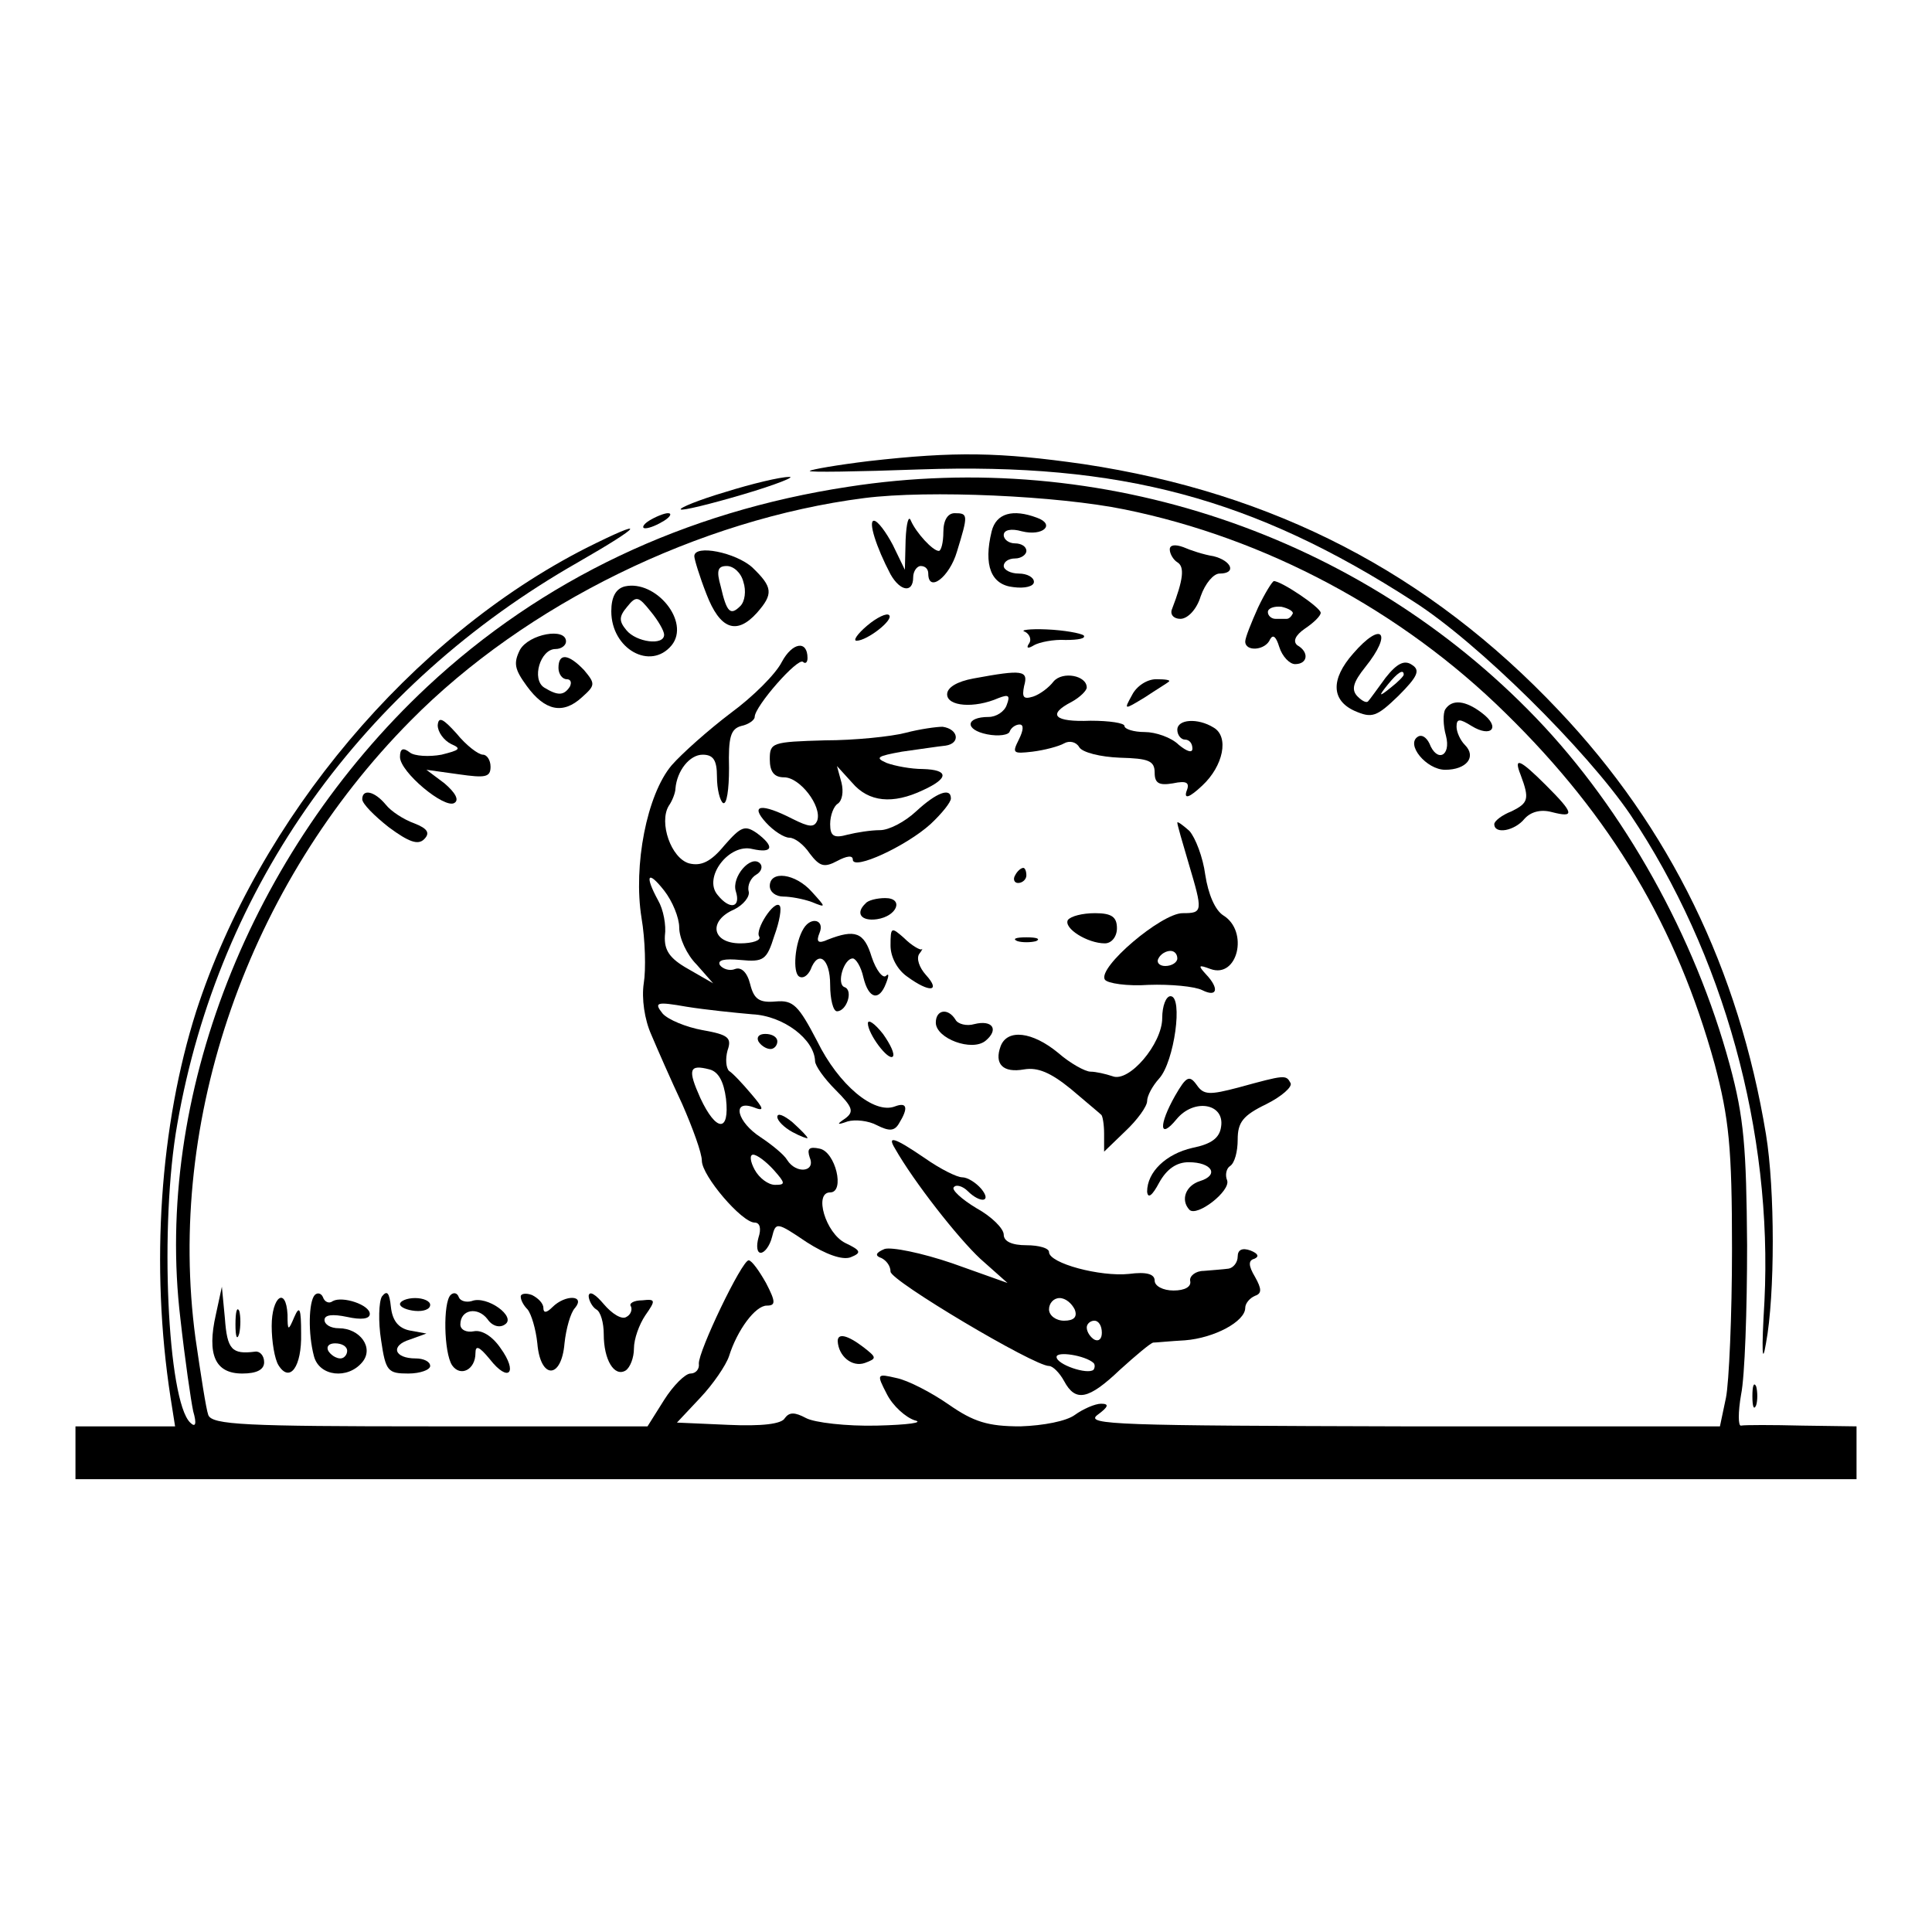 <?xml version="1.0" standalone="no"?>
<!DOCTYPE svg PUBLIC "-//W3C//DTD SVG 20010904//EN"
 "http://www.w3.org/TR/2001/REC-SVG-20010904/DTD/svg10.dtd">
<svg version="1.0" xmlns="http://www.w3.org/2000/svg"
 width="256pt" height="256pt" viewBox="0 0 256 256"
 preserveAspectRatio="xMidYMid meet">
<g transform="translate(0,256) scale(0.1,-0.1)"
fill="#000000" stroke="none">
<path d="M1151 1949 c-41 -5 -76 -11 -78 -13 -2 -2 63 -1 146 2 266 9 442 -38
654 -175 85 -54 229 -197 287 -282 124 -185 189 -421 178 -645 -4 -67 -3 -86
2 -56 12 64 12 204 0 277 -36 218 -127 406 -275 562 -172 182 -377 288 -629
326 -112 16 -170 17 -285 4z"/>
<path d="M961 1908 c-34 -10 -61 -21 -59 -23 2 -2 39 7 83 20 44 13 71 24 60
23 -11 0 -49 -9 -84 -20z"/>
<path d="M1124 1915 c-217 -33 -406 -123 -558 -265 -235 -220 -362 -544 -327
-837 6 -54 14 -109 17 -123 5 -17 3 -22 -4 -15 -30 29 -41 262 -17 396 55 315
245 581 531 744 87 50 93 60 11 19 -232 -118 -434 -358 -517 -614 -48 -151
-61 -337 -34 -512 l6 -38 -66 0 -66 0 0 -35 0 -35 1180 0 1180 0 0 35 0 35
-72 1 c-40 1 -76 1 -81 0 -4 -1 -4 18 0 41 5 24 8 113 8 198 -1 129 -4 169
-23 239 -46 170 -140 338 -256 459 -234 244 -577 359 -912 307z m366 -30 c187
-38 367 -134 505 -270 141 -138 227 -284 277 -465 19 -72 23 -110 23 -245 0
-88 -4 -177 -8 -197 l-8 -38 -422 0 c-373 1 -420 2 -403 15 15 11 16 15 5 15
-8 0 -24 -7 -35 -15 -11 -8 -41 -14 -72 -15 -43 0 -62 6 -95 29 -23 16 -54 32
-69 35 -26 6 -27 6 -13 -21 8 -16 25 -31 37 -35 13 -3 -9 -6 -50 -7 -40 -1
-83 4 -94 10 -15 8 -22 8 -28 0 -4 -8 -31 -11 -75 -9 l-68 3 31 33 c17 18 34
43 38 55 11 35 35 67 50 67 12 0 12 5 -1 30 -9 16 -19 30 -23 30 -9 0 -67
-121 -66 -137 1 -7 -4 -13 -11 -13 -7 0 -23 -16 -35 -35 l-22 -35 -288 0
c-245 0 -289 2 -294 15 -3 8 -10 54 -17 102 -39 290 70 601 285 818 153 155
383 267 601 295 86 11 257 3 345 -15z"/>
<path d="M1200 1845 l-1 -40 -16 33 c-9 17 -20 32 -25 32 -8 0 3 -35 22 -71
13 -23 30 -25 30 -4 0 8 5 15 10 15 6 0 10 -4 10 -10 0 -26 28 -5 38 29 15 49
15 51 -3 51 -9 0 -15 -9 -15 -25 0 -14 -3 -25 -6 -25 -8 0 -30 24 -37 40 -3 8
-6 -3 -7 -25z"/>
<path d="M1314 1856 c-11 -45 -1 -71 29 -74 15 -2 27 1 27 7 0 6 -9 11 -20 11
-11 0 -20 5 -20 10 0 6 7 10 15 10 8 0 15 5 15 10 0 6 -7 10 -15 10 -8 0 -15
5 -15 11 0 7 10 9 24 5 28 -7 45 9 20 18 -32 12 -54 6 -60 -18z"/>
<path d="M1550 1832 c0 -6 5 -14 10 -17 10 -6 8 -23 -7 -62 -3 -7 2 -13 11
-13 10 0 22 13 27 30 6 17 17 30 25 30 23 0 16 17 -8 23 -13 2 -31 8 -40 12
-11 4 -18 3 -18 -3z"/>
<path d="M920 1823 c0 -4 7 -27 16 -50 18 -47 40 -55 67 -25 22 25 21 34 -6
60 -22 20 -77 31 -77 15z m65 -34 c4 -12 2 -26 -4 -32 -13 -13 -18 -9 -26 26
-6 21 -4 27 8 27 9 0 19 -9 22 -21z"/>
<path d="M828 1783 c-12 -3 -18 -14 -18 -33 0 -50 52 -79 80 -45 25 31 -21 87
-62 78z m52 -64 c0 -15 -37 -10 -50 6 -10 12 -10 18 1 31 12 15 15 14 31 -6
10 -12 18 -26 18 -31z"/>
<path d="M1667 1755 c-9 -20 -17 -40 -17 -45 0 -14 27 -12 33 3 4 7 8 3 12
-10 4 -13 14 -23 21 -23 17 0 19 16 3 25 -6 5 -3 13 10 22 12 8 21 17 21 21 0
7 -52 42 -62 42 -2 0 -12 -16 -21 -35z m46 -8 c-2 -4 -5 -7 -8 -7 -3 0 -9 0
-15 0 -5 0 -10 4 -10 9 0 5 8 8 18 7 9 -2 16 -6 15 -9z"/>
<path d="M1149 1731 c-13 -11 -19 -20 -14 -20 14 0 50 28 43 34 -3 3 -16 -3
-29 -14z"/>
<path d="M1358 1723 c6 -3 9 -10 6 -15 -5 -7 -2 -8 6 -3 7 4 26 8 42 7 17 0
27 2 24 6 -4 3 -26 7 -49 8 -23 1 -36 -1 -29 -3z"/>
<path d="M689 1699 c-9 -18 -7 -26 9 -48 24 -33 48 -38 73 -15 18 16 18 18 3
36 -21 22 -34 23 -34 3 0 -8 5 -15 11 -15 5 0 7 -4 4 -10 -8 -12 -16 -12 -34
-1 -17 11 -5 51 15 51 8 0 14 5 14 10 0 19 -49 10 -61 -11z"/>
<path d="M1793 1694 c-30 -34 -29 -62 2 -76 23 -10 29 -8 58 20 26 26 29 34
18 41 -10 7 -20 2 -35 -17 -11 -15 -21 -29 -23 -31 -2 -3 -8 0 -14 6 -9 9 -6
19 10 39 37 46 22 62 -16 18z m67 -28 c0 -2 -8 -10 -17 -17 -16 -13 -17 -12
-4 4 13 16 21 21 21 13z"/>
<path d="M1036 1683 c-8 -16 -38 -46 -68 -68 -29 -22 -64 -53 -78 -69 -33 -39
-51 -133 -40 -202 5 -29 6 -69 3 -87 -3 -20 1 -48 10 -68 8 -19 26 -60 41 -92
14 -32 26 -65 26 -75 0 -20 53 -82 70 -82 7 0 9 -8 5 -20 -3 -11 -2 -20 3 -20
5 0 12 9 15 21 5 20 6 20 46 -7 25 -16 47 -24 58 -20 15 6 14 9 -7 19 -26 13
-42 67 -20 67 20 0 7 54 -14 58 -14 3 -17 0 -13 -12 8 -19 -18 -22 -30 -3 -4
7 -20 20 -35 30 -31 20 -39 50 -10 40 15 -6 15 -3 -3 18 -11 13 -24 27 -29 30
-4 4 -5 16 -2 27 6 17 1 21 -33 27 -22 4 -46 14 -53 22 -12 15 -8 16 32 9 25
-4 64 -8 87 -10 41 -2 82 -33 83 -62 0 -6 12 -23 27 -38 23 -23 25 -29 13 -38
-12 -8 -11 -9 3 -4 10 3 28 1 39 -5 16 -8 23 -8 29 2 13 21 11 29 -5 23 -28
-11 -75 29 -103 86 -25 48 -32 55 -55 53 -22 -2 -29 3 -34 23 -4 16 -12 23
-20 20 -7 -3 -16 0 -20 5 -4 7 6 9 27 7 31 -3 35 0 45 32 7 19 10 37 7 40 -7
8 -33 -32 -27 -41 3 -5 -9 -9 -25 -9 -38 0 -43 30 -8 45 12 6 21 17 19 24 -2
8 3 18 10 22 7 4 9 11 5 15 -12 12 -38 -18 -32 -37 7 -22 -8 -25 -24 -5 -20
23 15 69 46 61 27 -6 30 3 6 21 -16 11 -21 9 -43 -16 -18 -22 -31 -28 -47 -24
-24 7 -40 54 -27 76 5 7 9 18 9 23 2 24 19 45 36 45 14 0 19 -7 19 -29 0 -17
4 -32 8 -35 5 -3 8 18 8 46 -1 41 2 52 16 56 10 2 18 8 18 12 0 14 57 79 64
73 3 -3 6 -1 6 5 0 24 -20 21 -34 -5z m-136 -352 c0 -14 10 -36 23 -49 l22
-25 -33 19 c-25 14 -32 25 -31 44 2 14 -2 35 -9 47 -18 33 -14 41 8 13 11 -14
20 -36 20 -49z m62 -227 c5 -45 -13 -44 -34 1 -17 38 -15 45 12 38 12 -3 19
-16 22 -39z m63 -94 c16 -18 16 -20 2 -20 -9 0 -21 9 -27 20 -6 11 -7 20 -2
20 5 0 17 -9 27 -20z"/>
<path d="M1290 1661 c-22 -4 -35 -12 -35 -21 0 -16 36 -19 68 -5 13 5 16 4 11
-9 -3 -9 -14 -16 -24 -16 -31 0 -32 -17 -2 -23 15 -3 29 -1 30 4 2 5 8 9 13 9
6 0 5 -8 -1 -20 -9 -18 -8 -19 18 -16 16 2 35 7 42 11 7 4 16 2 20 -5 4 -7 28
-13 54 -14 38 -1 46 -4 46 -20 0 -14 6 -17 24 -14 19 4 23 1 18 -11 -3 -10 4
-8 21 8 28 26 36 65 15 77 -21 13 -48 11 -48 -3 0 -7 5 -13 10 -13 6 0 10 -5
10 -12 0 -6 -7 -4 -18 5 -10 10 -31 17 -45 17 -15 0 -27 4 -27 8 0 4 -20 7
-45 7 -48 -2 -58 8 -25 25 11 6 20 15 20 19 0 16 -32 22 -44 8 -6 -8 -18 -17
-27 -20 -13 -4 -15 -1 -12 14 6 21 -2 22 -67 10z"/>
<path d="M1500 1639 c-11 -20 -11 -20 17 -3 15 10 30 19 32 21 2 2 -5 3 -17 3
-12 0 -26 -9 -32 -21z"/>
<path d="M1915 1620 c-3 -5 -3 -21 1 -35 7 -27 -12 -36 -22 -10 -4 8 -10 12
-15 9 -17 -10 11 -44 36 -44 28 0 42 17 26 33 -6 6 -11 17 -11 24 0 11 4 11
20 1 26 -16 39 -2 14 17 -22 17 -40 19 -49 5z"/>
<path d="M580 1599 c0 -9 8 -20 18 -25 14 -6 11 -8 -13 -14 -16 -3 -36 -2 -42
3 -9 7 -13 5 -13 -6 0 -20 59 -69 72 -61 7 4 1 14 -13 26 l-24 18 43 -6 c35
-5 42 -4 42 10 0 9 -5 16 -10 16 -6 0 -22 12 -35 28 -18 20 -24 23 -25 11z"/>
<path d="M1200 1589 c-19 -5 -68 -10 -107 -10 -70 -2 -73 -3 -73 -25 0 -17 6
-24 19 -24 21 0 50 -38 44 -57 -4 -10 -11 -9 -33 2 -41 21 -57 19 -35 -5 10
-11 24 -20 31 -20 7 0 19 -9 27 -21 13 -17 19 -19 36 -10 13 7 21 8 21 2 0
-15 71 18 103 47 15 14 27 29 27 34 0 15 -19 8 -46 -17 -15 -14 -36 -25 -48
-25 -12 0 -31 -3 -43 -6 -18 -5 -23 -2 -23 14 0 12 5 24 10 27 6 4 8 16 5 28
l-6 22 20 -22 c22 -26 54 -29 94 -10 35 16 34 27 0 28 -16 0 -37 4 -48 8 -16
7 -13 9 20 15 22 3 48 7 58 8 20 3 17 22 -4 25 -8 0 -30 -3 -49 -8z"/>
<path d="M2015 1533 c12 -32 10 -37 -12 -48 -13 -5 -23 -13 -23 -17 0 -14 27
-9 40 7 8 9 21 13 36 9 31 -8 30 -2 -7 35 -35 35 -44 39 -34 14z"/>
<path d="M480 1501 c0 -6 16 -22 35 -37 27 -20 39 -24 47 -16 8 8 5 14 -13 21
-14 5 -31 16 -38 25 -15 18 -31 21 -31 7z"/>
<path d="M1560 1470 c0 -3 7 -27 15 -54 19 -64 19 -66 -8 -66 -28 0 -113 -72
-103 -88 3 -5 30 -9 58 -7 29 1 61 -2 71 -7 20 -10 23 2 5 21 -11 12 -10 13 6
7 36 -13 51 50 17 71 -11 7 -20 28 -24 54 -3 23 -13 49 -21 58 -9 8 -16 13
-16 11z m0 -180 c0 -5 -7 -10 -16 -10 -8 0 -12 5 -9 10 3 6 10 10 16 10 5 0 9
-4 9 -10z"/>
<path d="M1345 1400 c-3 -5 -1 -10 4 -10 6 0 11 5 11 10 0 6 -2 10 -4 10 -3 0
-8 -4 -11 -10z"/>
<path d="M1020 1386 c0 -8 8 -14 18 -14 9 0 26 -3 37 -7 20 -8 20 -8 1 13 -22
25 -56 29 -56 8z"/>
<path d="M1147 1363 c-14 -13 -6 -24 15 -21 27 4 36 28 11 28 -11 0 -23 -3
-26 -7z"/>
<path d="M1415 1341 c-6 -11 26 -31 49 -31 9 0 16 9 16 20 0 15 -7 20 -29 20
-17 0 -32 -4 -36 -9z"/>
<path d="M1065 1330 c-12 -19 -15 -59 -6 -64 5 -3 11 1 15 9 10 27 26 15 26
-20 0 -19 4 -35 9 -35 13 0 22 28 10 32 -11 4 -1 38 11 38 4 0 11 -11 14 -25
7 -29 21 -32 30 -8 4 10 4 14 0 10 -4 -4 -13 7 -19 25 -10 33 -22 37 -58 23
-13 -6 -16 -3 -11 9 7 17 -11 22 -21 6z"/>
<path d="M1180 1307 c0 -15 9 -32 22 -41 30 -22 45 -20 25 2 -9 10 -13 22 -9
28 4 5 5 8 3 6 -2 -1 -13 5 -23 15 -17 15 -18 15 -18 -10z"/>
<path d="M1348 1313 c6 -2 18 -2 25 0 6 3 1 5 -13 5 -14 0 -19 -2 -12 -5z"/>
<path d="M1540 1211 c0 -34 -44 -86 -66 -77 -9 3 -22 6 -29 6 -7 0 -27 11 -43
25 -34 28 -67 32 -76 9 -9 -24 3 -36 31 -31 18 3 35 -4 62 -26 20 -17 38 -32
40 -34 2 -1 4 -13 4 -25 l0 -24 28 27 c16 15 29 33 29 40 0 7 7 20 16 30 20
22 32 109 15 109 -6 0 -11 -13 -11 -29z"/>
<path d="M1240 1205 c0 -21 48 -39 66 -24 18 15 9 28 -15 22 -10 -3 -22 0 -25
6 -10 16 -26 13 -26 -4z"/>
<path d="M1150 1204 c0 -14 27 -50 33 -44 3 3 -3 16 -13 30 -11 14 -20 20 -20
14z"/>
<path d="M1005 1180 c3 -5 10 -10 16 -10 5 0 9 5 9 10 0 6 -7 10 -16 10 -8 0
-12 -4 -9 -10z"/>
<path d="M1557 1108 c-22 -39 -21 -59 2 -31 23 28 64 21 59 -10 -2 -15 -13
-23 -38 -28 -35 -8 -60 -32 -60 -58 1 -10 7 -5 16 12 10 18 23 27 39 27 31 0
41 -17 15 -25 -19 -6 -26 -25 -14 -38 10 -10 55 25 50 39 -3 7 -1 16 4 19 6 4
10 19 10 35 0 23 7 32 38 47 20 10 35 23 32 28 -6 11 -7 11 -69 -6 -38 -10
-46 -10 -55 3 -10 14 -14 12 -29 -14z"/>
<path d="M1030 1080 c0 -5 9 -14 20 -20 11 -6 20 -9 20 -8 0 2 -9 11 -20 21
-11 9 -20 13 -20 7z"/>
<path d="M1186 1038 c25 -44 83 -118 113 -146 l36 -32 -73 26 c-41 14 -81 22
-90 19 -12 -5 -13 -9 -4 -12 6 -3 12 -10 12 -18 0 -12 190 -125 210 -125 5 0
14 -9 20 -20 15 -28 32 -25 74 15 21 19 40 35 44 36 4 0 23 2 42 3 39 3 80 25
80 43 0 6 6 13 13 16 9 3 9 9 0 25 -9 15 -9 22 -1 24 7 3 5 7 -5 11 -11 4 -17
1 -17 -8 0 -8 -6 -15 -12 -16 -7 -1 -22 -2 -33 -3 -11 0 -19 -7 -18 -13 2 -8
-7 -13 -22 -13 -14 0 -25 6 -25 13 0 9 -11 12 -34 9 -38 -4 -106 14 -106 29 0
5 -13 9 -30 9 -19 0 -30 5 -30 14 0 8 -16 24 -36 35 -20 12 -34 25 -30 28 3 4
12 1 18 -5 17 -17 33 -15 18 3 -7 8 -18 15 -25 15 -7 0 -29 11 -49 25 -41 28
-51 31 -40 13z m238 -213 c4 -10 -1 -15 -14 -15 -11 0 -20 7 -20 15 0 8 6 15
14 15 8 0 16 -7 20 -15z m36 -31 c0 -8 -4 -12 -10 -9 -5 3 -10 10 -10 16 0 5
5 9 10 9 6 0 10 -7 10 -16z m-11 -40 c2 -2 2 -6 0 -9 -8 -7 -49 7 -49 17 0 8
38 2 49 -8z"/>
<path d="M286 818 c-12 -53 -1 -78 35 -78 19 0 29 5 29 15 0 9 -6 15 -12 14
-31 -4 -37 3 -40 44 l-4 42 -8 -37z"/>
<path d="M417 844 c-8 -9 -9 -51 -1 -81 7 -27 45 -31 64 -8 16 19 -3 45 -31
45 -11 0 -19 5 -19 11 0 7 11 8 30 4 18 -4 30 -3 30 4 0 12 -36 24 -49 17 -5
-4 -11 -1 -13 5 -2 5 -7 7 -11 3z m43 -74 c0 -5 -4 -10 -9 -10 -6 0 -13 5 -16
10 -3 6 1 10 9 10 9 0 16 -4 16 -10z"/>
<path d="M506 842 c-4 -7 -5 -33 -1 -58 6 -41 9 -44 36 -44 16 0 29 5 29 10 0
6 -9 10 -19 10 -29 0 -34 17 -8 25 l22 8 -22 4 c-15 3 -23 13 -25 31 -2 19 -5
23 -12 14z"/>
<path d="M597 844 c-10 -10 -9 -76 2 -93 11 -16 31 -6 31 16 0 11 5 9 19 -8
25 -32 38 -18 14 15 -11 16 -25 24 -35 22 -10 -2 -18 2 -18 9 0 20 23 24 36 7
6 -9 16 -12 23 -7 16 10 -24 39 -44 31 -7 -2 -15 0 -17 5 -2 6 -7 7 -11 3z"/>
<path d="M690 842 c0 -5 4 -12 9 -17 5 -6 11 -26 13 -45 4 -48 32 -48 36 0 2
19 8 41 14 47 14 17 -13 18 -30 1 -8 -8 -12 -8 -12 -1 0 6 -7 13 -15 17 -8 3
-15 2 -15 -2z"/>
<path d="M780 843 c0 -6 5 -15 10 -18 6 -3 10 -18 10 -33 0 -34 14 -57 29 -48
6 4 11 17 11 29 0 13 7 32 15 44 14 20 14 22 -4 20 -11 0 -18 -4 -15 -8 2 -4
0 -11 -6 -14 -6 -4 -19 4 -30 17 -11 13 -19 18 -20 11z"/>
<path d="M360 803 c0 -21 4 -44 9 -52 15 -24 31 -2 30 42 0 33 -2 38 -9 22 -8
-19 -9 -19 -9 3 -2 38 -21 24 -21 -15z"/>
<path d="M530 832 c0 -4 9 -8 20 -9 11 -1 20 2 20 8 0 5 -9 9 -20 9 -11 0 -20
-4 -20 -8z"/>
<path d="M312 805 c0 -16 2 -22 5 -12 2 9 2 23 0 30 -3 6 -5 -1 -5 -18z"/>
<path d="M1110 783 c1 -20 19 -35 36 -29 16 6 16 7 -2 21 -21 16 -34 19 -34 8z"/>
<path d="M860 1870 c-8 -5 -10 -10 -5 -10 6 0 17 5 25 10 8 5 11 10 5 10 -5 0
-17 -5 -25 -10z"/>
<path d="M2322 710 c0 -14 2 -19 5 -12 2 6 2 18 0 25 -3 6 -5 1 -5 -13z"/>
</g>
</svg>
